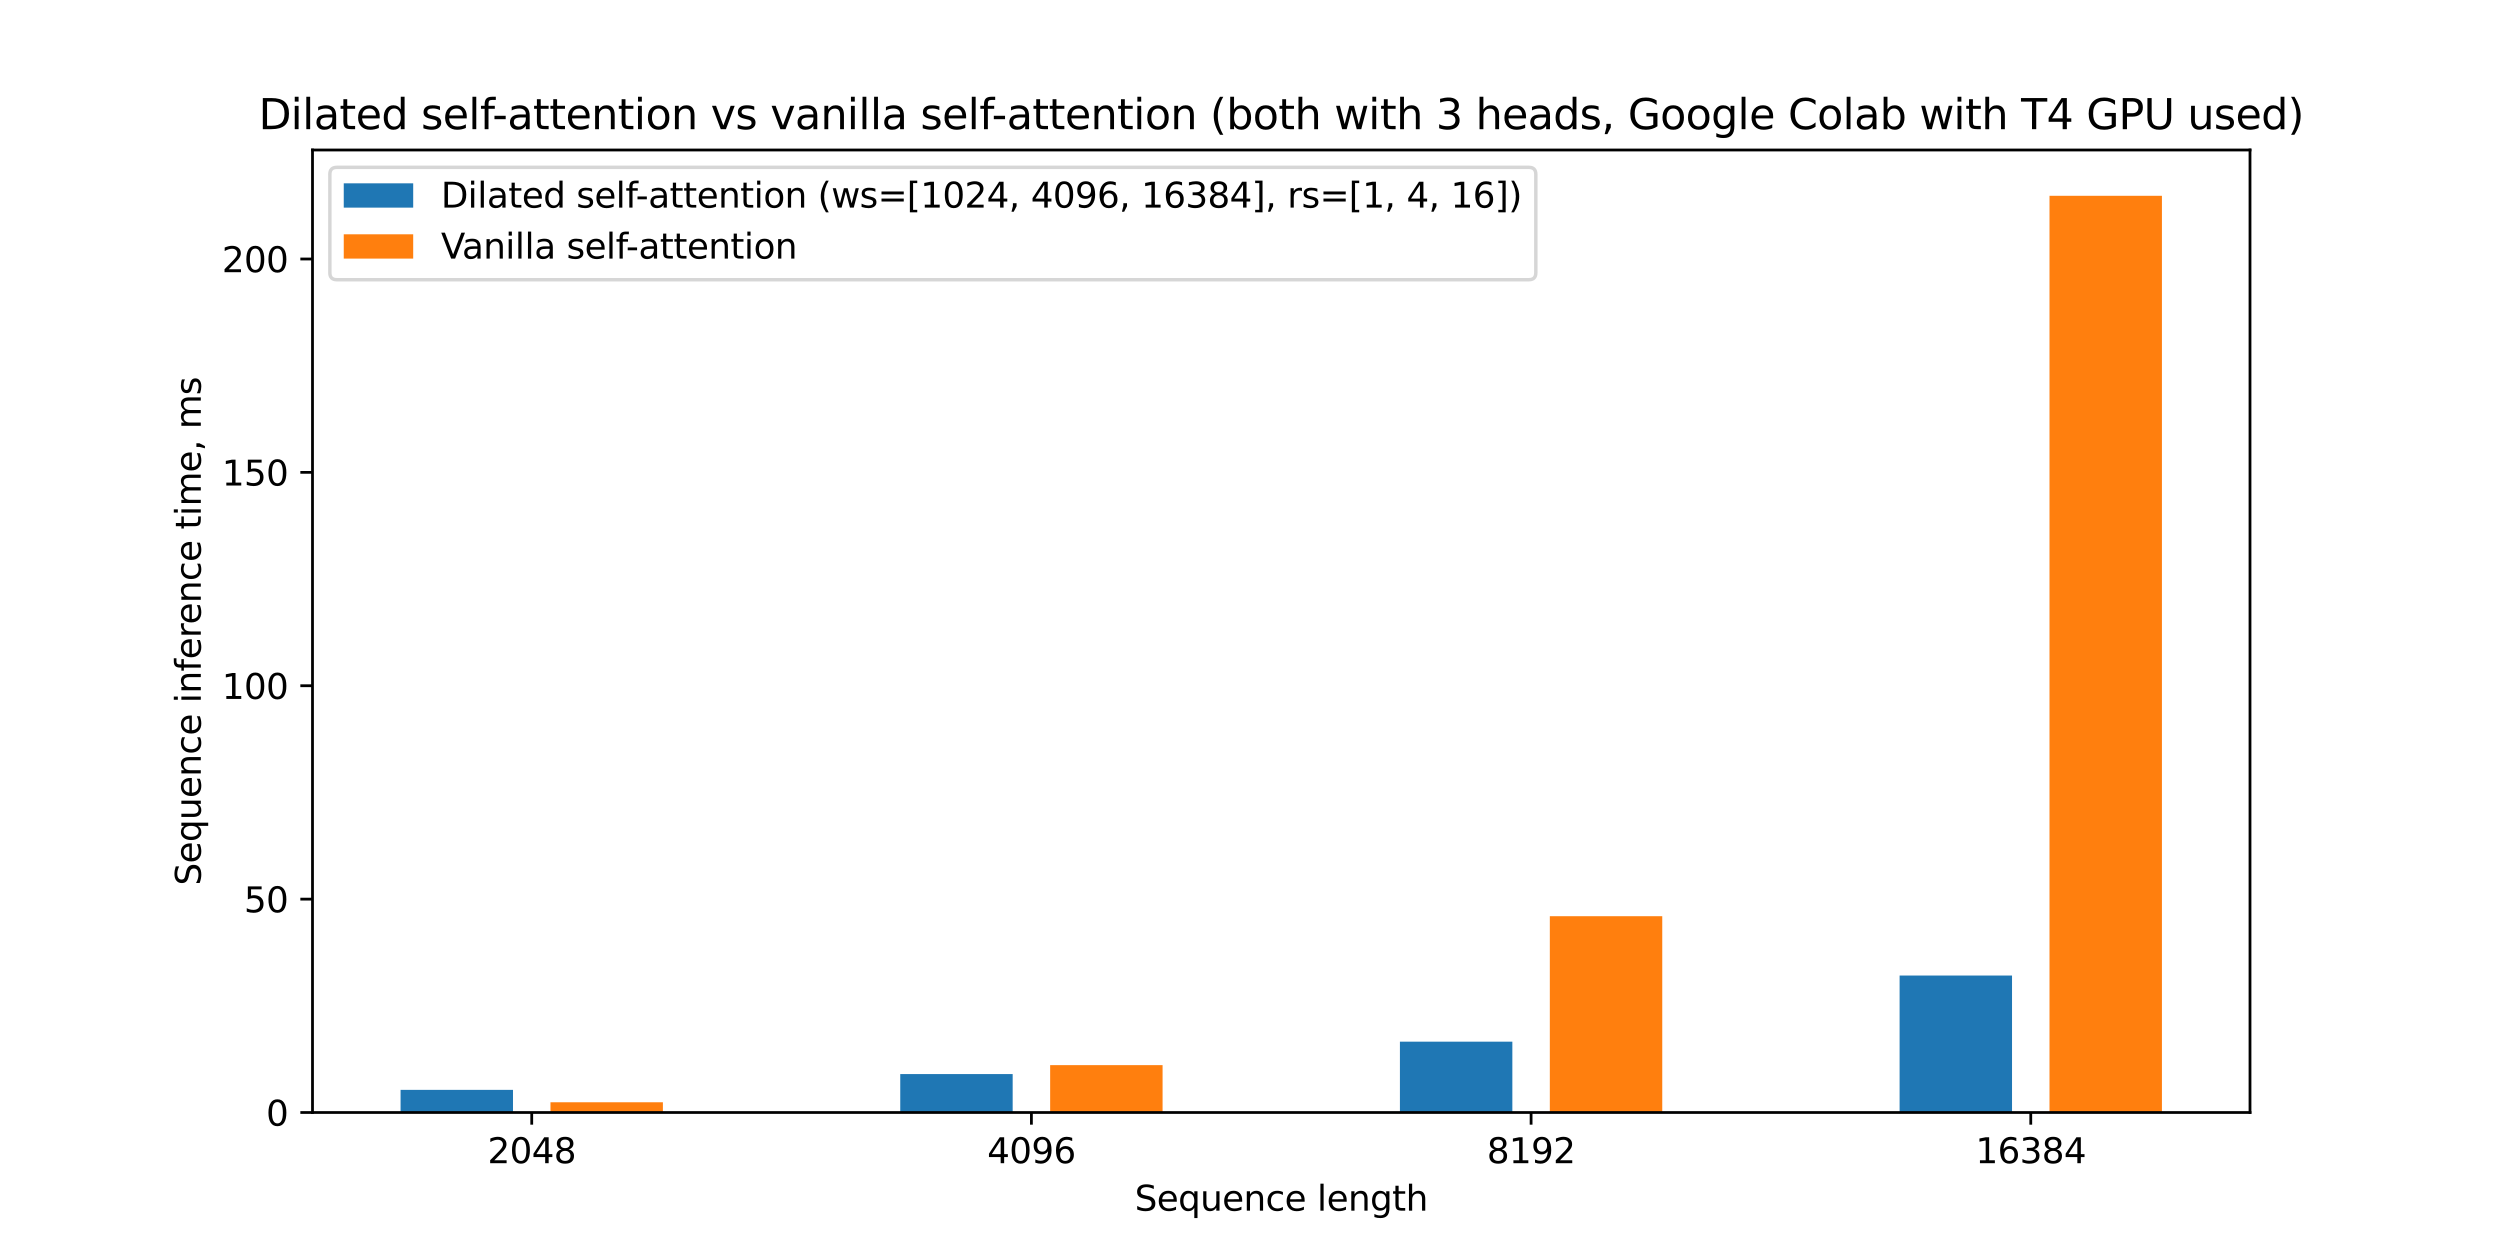 <?xml version="1.0" encoding="utf-8" standalone="no"?>
<!DOCTYPE svg PUBLIC "-//W3C//DTD SVG 1.1//EN"
  "http://www.w3.org/Graphics/SVG/1.1/DTD/svg11.dtd">
<svg xmlns:xlink="http://www.w3.org/1999/xlink" width="720pt" height="360pt" viewBox="0 0 720 360" xmlns="http://www.w3.org/2000/svg" version="1.1">
 <defs>
  <style type="text/css">*{stroke-linejoin: round; stroke-linecap: butt}</style>
 </defs>
 <g id="figure_1">
  <g id="patch_1">
   <path d="M 0 360 
L 720 360 
L 720 0 
L 0 0 
z
" style="fill: #ffffff"/>
  </g>
  <g id="axes_1">
   <g id="patch_2">
    <path d="M 90 320.4 
L 648 320.4 
L 648 43.2 
L 90 43.2 
z
" style="fill: #ffffff"/>
   </g>
   <g id="patch_3">
    <path d="M 115.364 320.4 
L 147.743 320.4 
L 147.743 313.886 
L 115.364 313.886 
z
" clip-path="url(#p575e849345)" style="fill: #1f77b4"/>
   </g>
   <g id="patch_4">
    <path d="M 259.271 320.4 
L 291.65 320.4 
L 291.65 309.339 
L 259.271 309.339 
z
" clip-path="url(#p575e849345)" style="fill: #1f77b4"/>
   </g>
   <g id="patch_5">
    <path d="M 403.178 320.4 
L 435.557 320.4 
L 435.557 299.998 
L 403.178 299.998 
z
" clip-path="url(#p575e849345)" style="fill: #1f77b4"/>
   </g>
   <g id="patch_6">
    <path d="M 547.085 320.4 
L 579.464 320.4 
L 579.464 280.947 
L 547.085 280.947 
z
" clip-path="url(#p575e849345)" style="fill: #1f77b4"/>
   </g>
   <g id="patch_7">
    <path d="M 158.536 320.4 
L 190.915 320.4 
L 190.915 317.45 
L 158.536 317.45 
z
" clip-path="url(#p575e849345)" style="fill: #ff7f0e"/>
   </g>
   <g id="patch_8">
    <path d="M 302.443 320.4 
L 334.822 320.4 
L 334.822 306.758 
L 302.443 306.758 
z
" clip-path="url(#p575e849345)" style="fill: #ff7f0e"/>
   </g>
   <g id="patch_9">
    <path d="M 446.35 320.4 
L 478.729 320.4 
L 478.729 263.864 
L 446.35 263.864 
z
" clip-path="url(#p575e849345)" style="fill: #ff7f0e"/>
   </g>
   <g id="patch_10">
    <path d="M 590.257 320.4 
L 622.636 320.4 
L 622.636 56.4 
L 590.257 56.4 
z
" clip-path="url(#p575e849345)" style="fill: #ff7f0e"/>
   </g>
   <g id="matplotlib.axis_1">
    <g id="xtick_1">
     <g id="line2d_1">
      <defs>
       <path id="m8499f74583" d="M 0 0 
L 0 3.5 
" style="stroke: #000000; stroke-width: 0.8"/>
      </defs>
      <g>
       <use xlink:href="#m8499f74583" x="153.139" y="320.4" style="stroke: #000000; stroke-width: 0.8"/>
      </g>
     </g>
     <g id="text_1">
      <!-- 2048 -->
      <g transform="translate(140.414 334.998) scale(0.1 -0.1)">
       <defs>
        <path id="DejaVuSans-32" d="M 1228 531 
L 3431 531 
L 3431 0 
L 469 0 
L 469 531 
Q 828 903 1448 1529 
Q 2069 2156 2228 2338 
Q 2531 2678 2651 2914 
Q 2772 3150 2772 3378 
Q 2772 3750 2511 3984 
Q 2250 4219 1831 4219 
Q 1534 4219 1204 4116 
Q 875 4013 500 3803 
L 500 4441 
Q 881 4594 1212 4672 
Q 1544 4750 1819 4750 
Q 2544 4750 2975 4387 
Q 3406 4025 3406 3419 
Q 3406 3131 3298 2873 
Q 3191 2616 2906 2266 
Q 2828 2175 2409 1742 
Q 1991 1309 1228 531 
z
" transform="scale(0.016)"/>
        <path id="DejaVuSans-30" d="M 2034 4250 
Q 1547 4250 1301 3770 
Q 1056 3291 1056 2328 
Q 1056 1369 1301 889 
Q 1547 409 2034 409 
Q 2525 409 2770 889 
Q 3016 1369 3016 2328 
Q 3016 3291 2770 3770 
Q 2525 4250 2034 4250 
z
M 2034 4750 
Q 2819 4750 3233 4129 
Q 3647 3509 3647 2328 
Q 3647 1150 3233 529 
Q 2819 -91 2034 -91 
Q 1250 -91 836 529 
Q 422 1150 422 2328 
Q 422 3509 836 4129 
Q 1250 4750 2034 4750 
z
" transform="scale(0.016)"/>
        <path id="DejaVuSans-34" d="M 2419 4116 
L 825 1625 
L 2419 1625 
L 2419 4116 
z
M 2253 4666 
L 3047 4666 
L 3047 1625 
L 3713 1625 
L 3713 1100 
L 3047 1100 
L 3047 0 
L 2419 0 
L 2419 1100 
L 313 1100 
L 313 1709 
L 2253 4666 
z
" transform="scale(0.016)"/>
        <path id="DejaVuSans-38" d="M 2034 2216 
Q 1584 2216 1326 1975 
Q 1069 1734 1069 1313 
Q 1069 891 1326 650 
Q 1584 409 2034 409 
Q 2484 409 2743 651 
Q 3003 894 3003 1313 
Q 3003 1734 2745 1975 
Q 2488 2216 2034 2216 
z
M 1403 2484 
Q 997 2584 770 2862 
Q 544 3141 544 3541 
Q 544 4100 942 4425 
Q 1341 4750 2034 4750 
Q 2731 4750 3128 4425 
Q 3525 4100 3525 3541 
Q 3525 3141 3298 2862 
Q 3072 2584 2669 2484 
Q 3125 2378 3379 2068 
Q 3634 1759 3634 1313 
Q 3634 634 3220 271 
Q 2806 -91 2034 -91 
Q 1263 -91 848 271 
Q 434 634 434 1313 
Q 434 1759 690 2068 
Q 947 2378 1403 2484 
z
M 1172 3481 
Q 1172 3119 1398 2916 
Q 1625 2713 2034 2713 
Q 2441 2713 2670 2916 
Q 2900 3119 2900 3481 
Q 2900 3844 2670 4047 
Q 2441 4250 2034 4250 
Q 1625 4250 1398 4047 
Q 1172 3844 1172 3481 
z
" transform="scale(0.016)"/>
       </defs>
       <use xlink:href="#DejaVuSans-32"/>
       <use xlink:href="#DejaVuSans-30" x="63.623"/>
       <use xlink:href="#DejaVuSans-34" x="127.246"/>
       <use xlink:href="#DejaVuSans-38" x="190.869"/>
      </g>
     </g>
    </g>
    <g id="xtick_2">
     <g id="line2d_2">
      <g>
       <use xlink:href="#m8499f74583" x="297.046" y="320.4" style="stroke: #000000; stroke-width: 0.8"/>
      </g>
     </g>
     <g id="text_2">
      <!-- 4096 -->
      <g transform="translate(284.321 334.998) scale(0.1 -0.1)">
       <defs>
        <path id="DejaVuSans-39" d="M 703 97 
L 703 672 
Q 941 559 1184 500 
Q 1428 441 1663 441 
Q 2288 441 2617 861 
Q 2947 1281 2994 2138 
Q 2813 1869 2534 1725 
Q 2256 1581 1919 1581 
Q 1219 1581 811 2004 
Q 403 2428 403 3163 
Q 403 3881 828 4315 
Q 1253 4750 1959 4750 
Q 2769 4750 3195 4129 
Q 3622 3509 3622 2328 
Q 3622 1225 3098 567 
Q 2575 -91 1691 -91 
Q 1453 -91 1209 -44 
Q 966 3 703 97 
z
M 1959 2075 
Q 2384 2075 2632 2365 
Q 2881 2656 2881 3163 
Q 2881 3666 2632 3958 
Q 2384 4250 1959 4250 
Q 1534 4250 1286 3958 
Q 1038 3666 1038 3163 
Q 1038 2656 1286 2365 
Q 1534 2075 1959 2075 
z
" transform="scale(0.016)"/>
        <path id="DejaVuSans-36" d="M 2113 2584 
Q 1688 2584 1439 2293 
Q 1191 2003 1191 1497 
Q 1191 994 1439 701 
Q 1688 409 2113 409 
Q 2538 409 2786 701 
Q 3034 994 3034 1497 
Q 3034 2003 2786 2293 
Q 2538 2584 2113 2584 
z
M 3366 4563 
L 3366 3988 
Q 3128 4100 2886 4159 
Q 2644 4219 2406 4219 
Q 1781 4219 1451 3797 
Q 1122 3375 1075 2522 
Q 1259 2794 1537 2939 
Q 1816 3084 2150 3084 
Q 2853 3084 3261 2657 
Q 3669 2231 3669 1497 
Q 3669 778 3244 343 
Q 2819 -91 2113 -91 
Q 1303 -91 875 529 
Q 447 1150 447 2328 
Q 447 3434 972 4092 
Q 1497 4750 2381 4750 
Q 2619 4750 2861 4703 
Q 3103 4656 3366 4563 
z
" transform="scale(0.016)"/>
       </defs>
       <use xlink:href="#DejaVuSans-34"/>
       <use xlink:href="#DejaVuSans-30" x="63.623"/>
       <use xlink:href="#DejaVuSans-39" x="127.246"/>
       <use xlink:href="#DejaVuSans-36" x="190.869"/>
      </g>
     </g>
    </g>
    <g id="xtick_3">
     <g id="line2d_3">
      <g>
       <use xlink:href="#m8499f74583" x="440.954" y="320.4" style="stroke: #000000; stroke-width: 0.8"/>
      </g>
     </g>
     <g id="text_3">
      <!-- 8192 -->
      <g transform="translate(428.229 334.998) scale(0.1 -0.1)">
       <defs>
        <path id="DejaVuSans-31" d="M 794 531 
L 1825 531 
L 1825 4091 
L 703 3866 
L 703 4441 
L 1819 4666 
L 2450 4666 
L 2450 531 
L 3481 531 
L 3481 0 
L 794 0 
L 794 531 
z
" transform="scale(0.016)"/>
       </defs>
       <use xlink:href="#DejaVuSans-38"/>
       <use xlink:href="#DejaVuSans-31" x="63.623"/>
       <use xlink:href="#DejaVuSans-39" x="127.246"/>
       <use xlink:href="#DejaVuSans-32" x="190.869"/>
      </g>
     </g>
    </g>
    <g id="xtick_4">
     <g id="line2d_4">
      <g>
       <use xlink:href="#m8499f74583" x="584.861" y="320.4" style="stroke: #000000; stroke-width: 0.8"/>
      </g>
     </g>
     <g id="text_4">
      <!-- 16384 -->
      <g transform="translate(568.954 334.998) scale(0.1 -0.1)">
       <defs>
        <path id="DejaVuSans-33" d="M 2597 2516 
Q 3050 2419 3304 2112 
Q 3559 1806 3559 1356 
Q 3559 666 3084 287 
Q 2609 -91 1734 -91 
Q 1441 -91 1130 -33 
Q 819 25 488 141 
L 488 750 
Q 750 597 1062 519 
Q 1375 441 1716 441 
Q 2309 441 2620 675 
Q 2931 909 2931 1356 
Q 2931 1769 2642 2001 
Q 2353 2234 1838 2234 
L 1294 2234 
L 1294 2753 
L 1863 2753 
Q 2328 2753 2575 2939 
Q 2822 3125 2822 3475 
Q 2822 3834 2567 4026 
Q 2313 4219 1838 4219 
Q 1578 4219 1281 4162 
Q 984 4106 628 3988 
L 628 4550 
Q 988 4650 1302 4700 
Q 1616 4750 1894 4750 
Q 2613 4750 3031 4423 
Q 3450 4097 3450 3541 
Q 3450 3153 3228 2886 
Q 3006 2619 2597 2516 
z
" transform="scale(0.016)"/>
       </defs>
       <use xlink:href="#DejaVuSans-31"/>
       <use xlink:href="#DejaVuSans-36" x="63.623"/>
       <use xlink:href="#DejaVuSans-33" x="127.246"/>
       <use xlink:href="#DejaVuSans-38" x="190.869"/>
       <use xlink:href="#DejaVuSans-34" x="254.492"/>
      </g>
     </g>
    </g>
    <g id="text_5">
     <!-- Sequence length -->
     <g transform="translate(326.809 348.677) scale(0.1 -0.1)">
      <defs>
       <path id="DejaVuSans-53" d="M 3425 4513 
L 3425 3897 
Q 3066 4069 2747 4153 
Q 2428 4238 2131 4238 
Q 1616 4238 1336 4038 
Q 1056 3838 1056 3469 
Q 1056 3159 1242 3001 
Q 1428 2844 1947 2747 
L 2328 2669 
Q 3034 2534 3370 2195 
Q 3706 1856 3706 1288 
Q 3706 609 3251 259 
Q 2797 -91 1919 -91 
Q 1588 -91 1214 -16 
Q 841 59 441 206 
L 441 856 
Q 825 641 1194 531 
Q 1563 422 1919 422 
Q 2459 422 2753 634 
Q 3047 847 3047 1241 
Q 3047 1584 2836 1778 
Q 2625 1972 2144 2069 
L 1759 2144 
Q 1053 2284 737 2584 
Q 422 2884 422 3419 
Q 422 4038 858 4394 
Q 1294 4750 2059 4750 
Q 2388 4750 2728 4690 
Q 3069 4631 3425 4513 
z
" transform="scale(0.016)"/>
       <path id="DejaVuSans-65" d="M 3597 1894 
L 3597 1613 
L 953 1613 
Q 991 1019 1311 708 
Q 1631 397 2203 397 
Q 2534 397 2845 478 
Q 3156 559 3463 722 
L 3463 178 
Q 3153 47 2828 -22 
Q 2503 -91 2169 -91 
Q 1331 -91 842 396 
Q 353 884 353 1716 
Q 353 2575 817 3079 
Q 1281 3584 2069 3584 
Q 2775 3584 3186 3129 
Q 3597 2675 3597 1894 
z
M 3022 2063 
Q 3016 2534 2758 2815 
Q 2500 3097 2075 3097 
Q 1594 3097 1305 2825 
Q 1016 2553 972 2059 
L 3022 2063 
z
" transform="scale(0.016)"/>
       <path id="DejaVuSans-71" d="M 947 1747 
Q 947 1113 1208 752 
Q 1469 391 1925 391 
Q 2381 391 2643 752 
Q 2906 1113 2906 1747 
Q 2906 2381 2643 2742 
Q 2381 3103 1925 3103 
Q 1469 3103 1208 2742 
Q 947 2381 947 1747 
z
M 2906 525 
Q 2725 213 2448 61 
Q 2172 -91 1784 -91 
Q 1150 -91 751 415 
Q 353 922 353 1747 
Q 353 2572 751 3078 
Q 1150 3584 1784 3584 
Q 2172 3584 2448 3432 
Q 2725 3281 2906 2969 
L 2906 3500 
L 3481 3500 
L 3481 -1331 
L 2906 -1331 
L 2906 525 
z
" transform="scale(0.016)"/>
       <path id="DejaVuSans-75" d="M 544 1381 
L 544 3500 
L 1119 3500 
L 1119 1403 
Q 1119 906 1312 657 
Q 1506 409 1894 409 
Q 2359 409 2629 706 
Q 2900 1003 2900 1516 
L 2900 3500 
L 3475 3500 
L 3475 0 
L 2900 0 
L 2900 538 
Q 2691 219 2414 64 
Q 2138 -91 1772 -91 
Q 1169 -91 856 284 
Q 544 659 544 1381 
z
M 1991 3584 
L 1991 3584 
z
" transform="scale(0.016)"/>
       <path id="DejaVuSans-6e" d="M 3513 2113 
L 3513 0 
L 2938 0 
L 2938 2094 
Q 2938 2591 2744 2837 
Q 2550 3084 2163 3084 
Q 1697 3084 1428 2787 
Q 1159 2491 1159 1978 
L 1159 0 
L 581 0 
L 581 3500 
L 1159 3500 
L 1159 2956 
Q 1366 3272 1645 3428 
Q 1925 3584 2291 3584 
Q 2894 3584 3203 3211 
Q 3513 2838 3513 2113 
z
" transform="scale(0.016)"/>
       <path id="DejaVuSans-63" d="M 3122 3366 
L 3122 2828 
Q 2878 2963 2633 3030 
Q 2388 3097 2138 3097 
Q 1578 3097 1268 2742 
Q 959 2388 959 1747 
Q 959 1106 1268 751 
Q 1578 397 2138 397 
Q 2388 397 2633 464 
Q 2878 531 3122 666 
L 3122 134 
Q 2881 22 2623 -34 
Q 2366 -91 2075 -91 
Q 1284 -91 818 406 
Q 353 903 353 1747 
Q 353 2603 823 3093 
Q 1294 3584 2113 3584 
Q 2378 3584 2631 3529 
Q 2884 3475 3122 3366 
z
" transform="scale(0.016)"/>
       <path id="DejaVuSans-20" transform="scale(0.016)"/>
       <path id="DejaVuSans-6c" d="M 603 4863 
L 1178 4863 
L 1178 0 
L 603 0 
L 603 4863 
z
" transform="scale(0.016)"/>
       <path id="DejaVuSans-67" d="M 2906 1791 
Q 2906 2416 2648 2759 
Q 2391 3103 1925 3103 
Q 1463 3103 1205 2759 
Q 947 2416 947 1791 
Q 947 1169 1205 825 
Q 1463 481 1925 481 
Q 2391 481 2648 825 
Q 2906 1169 2906 1791 
z
M 3481 434 
Q 3481 -459 3084 -895 
Q 2688 -1331 1869 -1331 
Q 1566 -1331 1297 -1286 
Q 1028 -1241 775 -1147 
L 775 -588 
Q 1028 -725 1275 -790 
Q 1522 -856 1778 -856 
Q 2344 -856 2625 -561 
Q 2906 -266 2906 331 
L 2906 616 
Q 2728 306 2450 153 
Q 2172 0 1784 0 
Q 1141 0 747 490 
Q 353 981 353 1791 
Q 353 2603 747 3093 
Q 1141 3584 1784 3584 
Q 2172 3584 2450 3431 
Q 2728 3278 2906 2969 
L 2906 3500 
L 3481 3500 
L 3481 434 
z
" transform="scale(0.016)"/>
       <path id="DejaVuSans-74" d="M 1172 4494 
L 1172 3500 
L 2356 3500 
L 2356 3053 
L 1172 3053 
L 1172 1153 
Q 1172 725 1289 603 
Q 1406 481 1766 481 
L 2356 481 
L 2356 0 
L 1766 0 
Q 1100 0 847 248 
Q 594 497 594 1153 
L 594 3053 
L 172 3053 
L 172 3500 
L 594 3500 
L 594 4494 
L 1172 4494 
z
" transform="scale(0.016)"/>
       <path id="DejaVuSans-68" d="M 3513 2113 
L 3513 0 
L 2938 0 
L 2938 2094 
Q 2938 2591 2744 2837 
Q 2550 3084 2163 3084 
Q 1697 3084 1428 2787 
Q 1159 2491 1159 1978 
L 1159 0 
L 581 0 
L 581 4863 
L 1159 4863 
L 1159 2956 
Q 1366 3272 1645 3428 
Q 1925 3584 2291 3584 
Q 2894 3584 3203 3211 
Q 3513 2838 3513 2113 
z
" transform="scale(0.016)"/>
      </defs>
      <use xlink:href="#DejaVuSans-53"/>
      <use xlink:href="#DejaVuSans-65" x="63.477"/>
      <use xlink:href="#DejaVuSans-71" x="125"/>
      <use xlink:href="#DejaVuSans-75" x="188.477"/>
      <use xlink:href="#DejaVuSans-65" x="251.855"/>
      <use xlink:href="#DejaVuSans-6e" x="313.379"/>
      <use xlink:href="#DejaVuSans-63" x="376.758"/>
      <use xlink:href="#DejaVuSans-65" x="431.738"/>
      <use xlink:href="#DejaVuSans-20" x="493.262"/>
      <use xlink:href="#DejaVuSans-6c" x="525.049"/>
      <use xlink:href="#DejaVuSans-65" x="552.832"/>
      <use xlink:href="#DejaVuSans-6e" x="614.355"/>
      <use xlink:href="#DejaVuSans-67" x="677.734"/>
      <use xlink:href="#DejaVuSans-74" x="741.211"/>
      <use xlink:href="#DejaVuSans-68" x="780.42"/>
     </g>
    </g>
   </g>
   <g id="matplotlib.axis_2">
    <g id="ytick_1">
     <g id="line2d_5">
      <defs>
       <path id="mb19f8494a4" d="M 0 0 
L -3.5 0 
" style="stroke: #000000; stroke-width: 0.8"/>
      </defs>
      <g>
       <use xlink:href="#mb19f8494a4" x="90" y="320.4" style="stroke: #000000; stroke-width: 0.8"/>
      </g>
     </g>
     <g id="text_6">
      <!-- 0 -->
      <g transform="translate(76.638 324.199) scale(0.1 -0.1)">
       <use xlink:href="#DejaVuSans-30"/>
      </g>
     </g>
    </g>
    <g id="ytick_2">
     <g id="line2d_6">
      <g>
       <use xlink:href="#mb19f8494a4" x="90" y="258.947" style="stroke: #000000; stroke-width: 0.8"/>
      </g>
     </g>
     <g id="text_7">
      <!-- 50 -->
      <g transform="translate(70.275 262.747) scale(0.1 -0.1)">
       <defs>
        <path id="DejaVuSans-35" d="M 691 4666 
L 3169 4666 
L 3169 4134 
L 1269 4134 
L 1269 2991 
Q 1406 3038 1543 3061 
Q 1681 3084 1819 3084 
Q 2600 3084 3056 2656 
Q 3513 2228 3513 1497 
Q 3513 744 3044 326 
Q 2575 -91 1722 -91 
Q 1428 -91 1123 -41 
Q 819 9 494 109 
L 494 744 
Q 775 591 1075 516 
Q 1375 441 1709 441 
Q 2250 441 2565 725 
Q 2881 1009 2881 1497 
Q 2881 1984 2565 2268 
Q 2250 2553 1709 2553 
Q 1456 2553 1204 2497 
Q 953 2441 691 2322 
L 691 4666 
z
" transform="scale(0.016)"/>
       </defs>
       <use xlink:href="#DejaVuSans-35"/>
       <use xlink:href="#DejaVuSans-30" x="63.623"/>
      </g>
     </g>
    </g>
    <g id="ytick_3">
     <g id="line2d_7">
      <g>
       <use xlink:href="#mb19f8494a4" x="90" y="197.495" style="stroke: #000000; stroke-width: 0.8"/>
      </g>
     </g>
     <g id="text_8">
      <!-- 100 -->
      <g transform="translate(63.913 201.294) scale(0.1 -0.1)">
       <use xlink:href="#DejaVuSans-31"/>
       <use xlink:href="#DejaVuSans-30" x="63.623"/>
       <use xlink:href="#DejaVuSans-30" x="127.246"/>
      </g>
     </g>
    </g>
    <g id="ytick_4">
     <g id="line2d_8">
      <g>
       <use xlink:href="#mb19f8494a4" x="90" y="136.042" style="stroke: #000000; stroke-width: 0.8"/>
      </g>
     </g>
     <g id="text_9">
      <!-- 150 -->
      <g transform="translate(63.913 139.842) scale(0.1 -0.1)">
       <use xlink:href="#DejaVuSans-31"/>
       <use xlink:href="#DejaVuSans-35" x="63.623"/>
       <use xlink:href="#DejaVuSans-30" x="127.246"/>
      </g>
     </g>
    </g>
    <g id="ytick_5">
     <g id="line2d_9">
      <g>
       <use xlink:href="#mb19f8494a4" x="90" y="74.59" style="stroke: #000000; stroke-width: 0.8"/>
      </g>
     </g>
     <g id="text_10">
      <!-- 200 -->
      <g transform="translate(63.913 78.389) scale(0.1 -0.1)">
       <use xlink:href="#DejaVuSans-32"/>
       <use xlink:href="#DejaVuSans-30" x="63.623"/>
       <use xlink:href="#DejaVuSans-30" x="127.246"/>
      </g>
     </g>
    </g>
    <g id="text_11">
     <!-- Sequence inference time, ms -->
     <g transform="translate(57.833 255.001) rotate(-90) scale(0.1 -0.1)">
      <defs>
       <path id="DejaVuSans-69" d="M 603 3500 
L 1178 3500 
L 1178 0 
L 603 0 
L 603 3500 
z
M 603 4863 
L 1178 4863 
L 1178 4134 
L 603 4134 
L 603 4863 
z
" transform="scale(0.016)"/>
       <path id="DejaVuSans-66" d="M 2375 4863 
L 2375 4384 
L 1825 4384 
Q 1516 4384 1395 4259 
Q 1275 4134 1275 3809 
L 1275 3500 
L 2222 3500 
L 2222 3053 
L 1275 3053 
L 1275 0 
L 697 0 
L 697 3053 
L 147 3053 
L 147 3500 
L 697 3500 
L 697 3744 
Q 697 4328 969 4595 
Q 1241 4863 1831 4863 
L 2375 4863 
z
" transform="scale(0.016)"/>
       <path id="DejaVuSans-72" d="M 2631 2963 
Q 2534 3019 2420 3045 
Q 2306 3072 2169 3072 
Q 1681 3072 1420 2755 
Q 1159 2438 1159 1844 
L 1159 0 
L 581 0 
L 581 3500 
L 1159 3500 
L 1159 2956 
Q 1341 3275 1631 3429 
Q 1922 3584 2338 3584 
Q 2397 3584 2469 3576 
Q 2541 3569 2628 3553 
L 2631 2963 
z
" transform="scale(0.016)"/>
       <path id="DejaVuSans-6d" d="M 3328 2828 
Q 3544 3216 3844 3400 
Q 4144 3584 4550 3584 
Q 5097 3584 5394 3201 
Q 5691 2819 5691 2113 
L 5691 0 
L 5113 0 
L 5113 2094 
Q 5113 2597 4934 2840 
Q 4756 3084 4391 3084 
Q 3944 3084 3684 2787 
Q 3425 2491 3425 1978 
L 3425 0 
L 2847 0 
L 2847 2094 
Q 2847 2600 2669 2842 
Q 2491 3084 2119 3084 
Q 1678 3084 1418 2786 
Q 1159 2488 1159 1978 
L 1159 0 
L 581 0 
L 581 3500 
L 1159 3500 
L 1159 2956 
Q 1356 3278 1631 3431 
Q 1906 3584 2284 3584 
Q 2666 3584 2933 3390 
Q 3200 3197 3328 2828 
z
" transform="scale(0.016)"/>
       <path id="DejaVuSans-2c" d="M 750 794 
L 1409 794 
L 1409 256 
L 897 -744 
L 494 -744 
L 750 256 
L 750 794 
z
" transform="scale(0.016)"/>
       <path id="DejaVuSans-73" d="M 2834 3397 
L 2834 2853 
Q 2591 2978 2328 3040 
Q 2066 3103 1784 3103 
Q 1356 3103 1142 2972 
Q 928 2841 928 2578 
Q 928 2378 1081 2264 
Q 1234 2150 1697 2047 
L 1894 2003 
Q 2506 1872 2764 1633 
Q 3022 1394 3022 966 
Q 3022 478 2636 193 
Q 2250 -91 1575 -91 
Q 1294 -91 989 -36 
Q 684 19 347 128 
L 347 722 
Q 666 556 975 473 
Q 1284 391 1588 391 
Q 1994 391 2212 530 
Q 2431 669 2431 922 
Q 2431 1156 2273 1281 
Q 2116 1406 1581 1522 
L 1381 1569 
Q 847 1681 609 1914 
Q 372 2147 372 2553 
Q 372 3047 722 3315 
Q 1072 3584 1716 3584 
Q 2034 3584 2315 3537 
Q 2597 3491 2834 3397 
z
" transform="scale(0.016)"/>
      </defs>
      <use xlink:href="#DejaVuSans-53"/>
      <use xlink:href="#DejaVuSans-65" x="63.477"/>
      <use xlink:href="#DejaVuSans-71" x="125"/>
      <use xlink:href="#DejaVuSans-75" x="188.477"/>
      <use xlink:href="#DejaVuSans-65" x="251.855"/>
      <use xlink:href="#DejaVuSans-6e" x="313.379"/>
      <use xlink:href="#DejaVuSans-63" x="376.758"/>
      <use xlink:href="#DejaVuSans-65" x="431.738"/>
      <use xlink:href="#DejaVuSans-20" x="493.262"/>
      <use xlink:href="#DejaVuSans-69" x="525.049"/>
      <use xlink:href="#DejaVuSans-6e" x="552.832"/>
      <use xlink:href="#DejaVuSans-66" x="616.211"/>
      <use xlink:href="#DejaVuSans-65" x="651.416"/>
      <use xlink:href="#DejaVuSans-72" x="712.939"/>
      <use xlink:href="#DejaVuSans-65" x="751.803"/>
      <use xlink:href="#DejaVuSans-6e" x="813.326"/>
      <use xlink:href="#DejaVuSans-63" x="876.705"/>
      <use xlink:href="#DejaVuSans-65" x="931.686"/>
      <use xlink:href="#DejaVuSans-20" x="993.209"/>
      <use xlink:href="#DejaVuSans-74" x="1024.996"/>
      <use xlink:href="#DejaVuSans-69" x="1064.205"/>
      <use xlink:href="#DejaVuSans-6d" x="1091.988"/>
      <use xlink:href="#DejaVuSans-65" x="1189.4"/>
      <use xlink:href="#DejaVuSans-2c" x="1250.924"/>
      <use xlink:href="#DejaVuSans-20" x="1282.711"/>
      <use xlink:href="#DejaVuSans-6d" x="1314.498"/>
      <use xlink:href="#DejaVuSans-73" x="1411.91"/>
     </g>
    </g>
   </g>
   <g id="patch_11">
    <path d="M 90 320.4 
L 90 43.2 
" style="fill: none; stroke: #000000; stroke-width: 0.8; stroke-linejoin: miter; stroke-linecap: square"/>
   </g>
   <g id="patch_12">
    <path d="M 648 320.4 
L 648 43.2 
" style="fill: none; stroke: #000000; stroke-width: 0.8; stroke-linejoin: miter; stroke-linecap: square"/>
   </g>
   <g id="patch_13">
    <path d="M 90 320.4 
L 648 320.4 
" style="fill: none; stroke: #000000; stroke-width: 0.8; stroke-linejoin: miter; stroke-linecap: square"/>
   </g>
   <g id="patch_14">
    <path d="M 90 43.2 
L 648 43.2 
" style="fill: none; stroke: #000000; stroke-width: 0.8; stroke-linejoin: miter; stroke-linecap: square"/>
   </g>
   <g id="text_12">
    <!-- Dilated self-attention vs vanilla self-attention (both with 3 heads, Google Colab with T4 GPU used) -->
    <g transform="translate(74.489 37.2) scale(0.12 -0.12)">
     <defs>
      <path id="DejaVuSans-44" d="M 1259 4147 
L 1259 519 
L 2022 519 
Q 2988 519 3436 956 
Q 3884 1394 3884 2338 
Q 3884 3275 3436 3711 
Q 2988 4147 2022 4147 
L 1259 4147 
z
M 628 4666 
L 1925 4666 
Q 3281 4666 3915 4102 
Q 4550 3538 4550 2338 
Q 4550 1131 3912 565 
Q 3275 0 1925 0 
L 628 0 
L 628 4666 
z
" transform="scale(0.016)"/>
      <path id="DejaVuSans-61" d="M 2194 1759 
Q 1497 1759 1228 1600 
Q 959 1441 959 1056 
Q 959 750 1161 570 
Q 1363 391 1709 391 
Q 2188 391 2477 730 
Q 2766 1069 2766 1631 
L 2766 1759 
L 2194 1759 
z
M 3341 1997 
L 3341 0 
L 2766 0 
L 2766 531 
Q 2569 213 2275 61 
Q 1981 -91 1556 -91 
Q 1019 -91 701 211 
Q 384 513 384 1019 
Q 384 1609 779 1909 
Q 1175 2209 1959 2209 
L 2766 2209 
L 2766 2266 
Q 2766 2663 2505 2880 
Q 2244 3097 1772 3097 
Q 1472 3097 1187 3025 
Q 903 2953 641 2809 
L 641 3341 
Q 956 3463 1253 3523 
Q 1550 3584 1831 3584 
Q 2591 3584 2966 3190 
Q 3341 2797 3341 1997 
z
" transform="scale(0.016)"/>
      <path id="DejaVuSans-64" d="M 2906 2969 
L 2906 4863 
L 3481 4863 
L 3481 0 
L 2906 0 
L 2906 525 
Q 2725 213 2448 61 
Q 2172 -91 1784 -91 
Q 1150 -91 751 415 
Q 353 922 353 1747 
Q 353 2572 751 3078 
Q 1150 3584 1784 3584 
Q 2172 3584 2448 3432 
Q 2725 3281 2906 2969 
z
M 947 1747 
Q 947 1113 1208 752 
Q 1469 391 1925 391 
Q 2381 391 2643 752 
Q 2906 1113 2906 1747 
Q 2906 2381 2643 2742 
Q 2381 3103 1925 3103 
Q 1469 3103 1208 2742 
Q 947 2381 947 1747 
z
" transform="scale(0.016)"/>
      <path id="DejaVuSans-2d" d="M 313 2009 
L 1997 2009 
L 1997 1497 
L 313 1497 
L 313 2009 
z
" transform="scale(0.016)"/>
      <path id="DejaVuSans-6f" d="M 1959 3097 
Q 1497 3097 1228 2736 
Q 959 2375 959 1747 
Q 959 1119 1226 758 
Q 1494 397 1959 397 
Q 2419 397 2687 759 
Q 2956 1122 2956 1747 
Q 2956 2369 2687 2733 
Q 2419 3097 1959 3097 
z
M 1959 3584 
Q 2709 3584 3137 3096 
Q 3566 2609 3566 1747 
Q 3566 888 3137 398 
Q 2709 -91 1959 -91 
Q 1206 -91 779 398 
Q 353 888 353 1747 
Q 353 2609 779 3096 
Q 1206 3584 1959 3584 
z
" transform="scale(0.016)"/>
      <path id="DejaVuSans-76" d="M 191 3500 
L 800 3500 
L 1894 563 
L 2988 3500 
L 3597 3500 
L 2284 0 
L 1503 0 
L 191 3500 
z
" transform="scale(0.016)"/>
      <path id="DejaVuSans-28" d="M 1984 4856 
Q 1566 4138 1362 3434 
Q 1159 2731 1159 2009 
Q 1159 1288 1364 580 
Q 1569 -128 1984 -844 
L 1484 -844 
Q 1016 -109 783 600 
Q 550 1309 550 2009 
Q 550 2706 781 3412 
Q 1013 4119 1484 4856 
L 1984 4856 
z
" transform="scale(0.016)"/>
      <path id="DejaVuSans-62" d="M 3116 1747 
Q 3116 2381 2855 2742 
Q 2594 3103 2138 3103 
Q 1681 3103 1420 2742 
Q 1159 2381 1159 1747 
Q 1159 1113 1420 752 
Q 1681 391 2138 391 
Q 2594 391 2855 752 
Q 3116 1113 3116 1747 
z
M 1159 2969 
Q 1341 3281 1617 3432 
Q 1894 3584 2278 3584 
Q 2916 3584 3314 3078 
Q 3713 2572 3713 1747 
Q 3713 922 3314 415 
Q 2916 -91 2278 -91 
Q 1894 -91 1617 61 
Q 1341 213 1159 525 
L 1159 0 
L 581 0 
L 581 4863 
L 1159 4863 
L 1159 2969 
z
" transform="scale(0.016)"/>
      <path id="DejaVuSans-77" d="M 269 3500 
L 844 3500 
L 1563 769 
L 2278 3500 
L 2956 3500 
L 3675 769 
L 4391 3500 
L 4966 3500 
L 4050 0 
L 3372 0 
L 2619 2869 
L 1863 0 
L 1184 0 
L 269 3500 
z
" transform="scale(0.016)"/>
      <path id="DejaVuSans-47" d="M 3809 666 
L 3809 1919 
L 2778 1919 
L 2778 2438 
L 4434 2438 
L 4434 434 
Q 4069 175 3628 42 
Q 3188 -91 2688 -91 
Q 1594 -91 976 548 
Q 359 1188 359 2328 
Q 359 3472 976 4111 
Q 1594 4750 2688 4750 
Q 3144 4750 3555 4637 
Q 3966 4525 4313 4306 
L 4313 3634 
Q 3963 3931 3569 4081 
Q 3175 4231 2741 4231 
Q 1884 4231 1454 3753 
Q 1025 3275 1025 2328 
Q 1025 1384 1454 906 
Q 1884 428 2741 428 
Q 3075 428 3337 486 
Q 3600 544 3809 666 
z
" transform="scale(0.016)"/>
      <path id="DejaVuSans-43" d="M 4122 4306 
L 4122 3641 
Q 3803 3938 3442 4084 
Q 3081 4231 2675 4231 
Q 1875 4231 1450 3742 
Q 1025 3253 1025 2328 
Q 1025 1406 1450 917 
Q 1875 428 2675 428 
Q 3081 428 3442 575 
Q 3803 722 4122 1019 
L 4122 359 
Q 3791 134 3420 21 
Q 3050 -91 2638 -91 
Q 1578 -91 968 557 
Q 359 1206 359 2328 
Q 359 3453 968 4101 
Q 1578 4750 2638 4750 
Q 3056 4750 3426 4639 
Q 3797 4528 4122 4306 
z
" transform="scale(0.016)"/>
      <path id="DejaVuSans-54" d="M -19 4666 
L 3928 4666 
L 3928 4134 
L 2272 4134 
L 2272 0 
L 1638 0 
L 1638 4134 
L -19 4134 
L -19 4666 
z
" transform="scale(0.016)"/>
      <path id="DejaVuSans-50" d="M 1259 4147 
L 1259 2394 
L 2053 2394 
Q 2494 2394 2734 2622 
Q 2975 2850 2975 3272 
Q 2975 3691 2734 3919 
Q 2494 4147 2053 4147 
L 1259 4147 
z
M 628 4666 
L 2053 4666 
Q 2838 4666 3239 4311 
Q 3641 3956 3641 3272 
Q 3641 2581 3239 2228 
Q 2838 1875 2053 1875 
L 1259 1875 
L 1259 0 
L 628 0 
L 628 4666 
z
" transform="scale(0.016)"/>
      <path id="DejaVuSans-55" d="M 556 4666 
L 1191 4666 
L 1191 1831 
Q 1191 1081 1462 751 
Q 1734 422 2344 422 
Q 2950 422 3222 751 
Q 3494 1081 3494 1831 
L 3494 4666 
L 4128 4666 
L 4128 1753 
Q 4128 841 3676 375 
Q 3225 -91 2344 -91 
Q 1459 -91 1007 375 
Q 556 841 556 1753 
L 556 4666 
z
" transform="scale(0.016)"/>
      <path id="DejaVuSans-29" d="M 513 4856 
L 1013 4856 
Q 1481 4119 1714 3412 
Q 1947 2706 1947 2009 
Q 1947 1309 1714 600 
Q 1481 -109 1013 -844 
L 513 -844 
Q 928 -128 1133 580 
Q 1338 1288 1338 2009 
Q 1338 2731 1133 3434 
Q 928 4138 513 4856 
z
" transform="scale(0.016)"/>
     </defs>
     <use xlink:href="#DejaVuSans-44"/>
     <use xlink:href="#DejaVuSans-69" x="77.002"/>
     <use xlink:href="#DejaVuSans-6c" x="104.785"/>
     <use xlink:href="#DejaVuSans-61" x="132.568"/>
     <use xlink:href="#DejaVuSans-74" x="193.848"/>
     <use xlink:href="#DejaVuSans-65" x="233.057"/>
     <use xlink:href="#DejaVuSans-64" x="294.58"/>
     <use xlink:href="#DejaVuSans-20" x="358.057"/>
     <use xlink:href="#DejaVuSans-73" x="389.844"/>
     <use xlink:href="#DejaVuSans-65" x="441.943"/>
     <use xlink:href="#DejaVuSans-6c" x="503.467"/>
     <use xlink:href="#DejaVuSans-66" x="531.25"/>
     <use xlink:href="#DejaVuSans-2d" x="560.955"/>
     <use xlink:href="#DejaVuSans-61" x="597.039"/>
     <use xlink:href="#DejaVuSans-74" x="658.318"/>
     <use xlink:href="#DejaVuSans-74" x="697.527"/>
     <use xlink:href="#DejaVuSans-65" x="736.736"/>
     <use xlink:href="#DejaVuSans-6e" x="798.26"/>
     <use xlink:href="#DejaVuSans-74" x="861.639"/>
     <use xlink:href="#DejaVuSans-69" x="900.848"/>
     <use xlink:href="#DejaVuSans-6f" x="928.631"/>
     <use xlink:href="#DejaVuSans-6e" x="989.812"/>
     <use xlink:href="#DejaVuSans-20" x="1053.191"/>
     <use xlink:href="#DejaVuSans-76" x="1084.979"/>
     <use xlink:href="#DejaVuSans-73" x="1144.158"/>
     <use xlink:href="#DejaVuSans-20" x="1196.258"/>
     <use xlink:href="#DejaVuSans-76" x="1228.045"/>
     <use xlink:href="#DejaVuSans-61" x="1287.225"/>
     <use xlink:href="#DejaVuSans-6e" x="1348.504"/>
     <use xlink:href="#DejaVuSans-69" x="1411.883"/>
     <use xlink:href="#DejaVuSans-6c" x="1439.666"/>
     <use xlink:href="#DejaVuSans-6c" x="1467.449"/>
     <use xlink:href="#DejaVuSans-61" x="1495.232"/>
     <use xlink:href="#DejaVuSans-20" x="1556.512"/>
     <use xlink:href="#DejaVuSans-73" x="1588.299"/>
     <use xlink:href="#DejaVuSans-65" x="1640.398"/>
     <use xlink:href="#DejaVuSans-6c" x="1701.922"/>
     <use xlink:href="#DejaVuSans-66" x="1729.705"/>
     <use xlink:href="#DejaVuSans-2d" x="1759.41"/>
     <use xlink:href="#DejaVuSans-61" x="1795.494"/>
     <use xlink:href="#DejaVuSans-74" x="1856.773"/>
     <use xlink:href="#DejaVuSans-74" x="1895.982"/>
     <use xlink:href="#DejaVuSans-65" x="1935.191"/>
     <use xlink:href="#DejaVuSans-6e" x="1996.715"/>
     <use xlink:href="#DejaVuSans-74" x="2060.094"/>
     <use xlink:href="#DejaVuSans-69" x="2099.303"/>
     <use xlink:href="#DejaVuSans-6f" x="2127.086"/>
     <use xlink:href="#DejaVuSans-6e" x="2188.268"/>
     <use xlink:href="#DejaVuSans-20" x="2251.646"/>
     <use xlink:href="#DejaVuSans-28" x="2283.434"/>
     <use xlink:href="#DejaVuSans-62" x="2322.447"/>
     <use xlink:href="#DejaVuSans-6f" x="2385.924"/>
     <use xlink:href="#DejaVuSans-74" x="2447.105"/>
     <use xlink:href="#DejaVuSans-68" x="2486.314"/>
     <use xlink:href="#DejaVuSans-20" x="2549.693"/>
     <use xlink:href="#DejaVuSans-77" x="2581.48"/>
     <use xlink:href="#DejaVuSans-69" x="2663.268"/>
     <use xlink:href="#DejaVuSans-74" x="2691.051"/>
     <use xlink:href="#DejaVuSans-68" x="2730.26"/>
     <use xlink:href="#DejaVuSans-20" x="2793.639"/>
     <use xlink:href="#DejaVuSans-33" x="2825.426"/>
     <use xlink:href="#DejaVuSans-20" x="2889.049"/>
     <use xlink:href="#DejaVuSans-68" x="2920.836"/>
     <use xlink:href="#DejaVuSans-65" x="2984.215"/>
     <use xlink:href="#DejaVuSans-61" x="3045.738"/>
     <use xlink:href="#DejaVuSans-64" x="3107.018"/>
     <use xlink:href="#DejaVuSans-73" x="3170.494"/>
     <use xlink:href="#DejaVuSans-2c" x="3222.594"/>
     <use xlink:href="#DejaVuSans-20" x="3254.381"/>
     <use xlink:href="#DejaVuSans-47" x="3286.168"/>
     <use xlink:href="#DejaVuSans-6f" x="3363.658"/>
     <use xlink:href="#DejaVuSans-6f" x="3424.84"/>
     <use xlink:href="#DejaVuSans-67" x="3486.021"/>
     <use xlink:href="#DejaVuSans-6c" x="3549.498"/>
     <use xlink:href="#DejaVuSans-65" x="3577.281"/>
     <use xlink:href="#DejaVuSans-20" x="3638.805"/>
     <use xlink:href="#DejaVuSans-43" x="3670.592"/>
     <use xlink:href="#DejaVuSans-6f" x="3740.416"/>
     <use xlink:href="#DejaVuSans-6c" x="3801.598"/>
     <use xlink:href="#DejaVuSans-61" x="3829.381"/>
     <use xlink:href="#DejaVuSans-62" x="3890.66"/>
     <use xlink:href="#DejaVuSans-20" x="3954.137"/>
     <use xlink:href="#DejaVuSans-77" x="3985.924"/>
     <use xlink:href="#DejaVuSans-69" x="4067.711"/>
     <use xlink:href="#DejaVuSans-74" x="4095.494"/>
     <use xlink:href="#DejaVuSans-68" x="4134.703"/>
     <use xlink:href="#DejaVuSans-20" x="4198.082"/>
     <use xlink:href="#DejaVuSans-54" x="4229.869"/>
     <use xlink:href="#DejaVuSans-34" x="4290.953"/>
     <use xlink:href="#DejaVuSans-20" x="4354.576"/>
     <use xlink:href="#DejaVuSans-47" x="4386.363"/>
     <use xlink:href="#DejaVuSans-50" x="4463.854"/>
     <use xlink:href="#DejaVuSans-55" x="4524.156"/>
     <use xlink:href="#DejaVuSans-20" x="4597.35"/>
     <use xlink:href="#DejaVuSans-75" x="4629.137"/>
     <use xlink:href="#DejaVuSans-73" x="4692.516"/>
     <use xlink:href="#DejaVuSans-65" x="4744.615"/>
     <use xlink:href="#DejaVuSans-64" x="4806.139"/>
     <use xlink:href="#DejaVuSans-29" x="4869.615"/>
    </g>
   </g>
   <g id="legend_1">
    <g id="patch_15">
     <path d="M 97 80.556 
L 440.316 80.556 
Q 442.316 80.556 442.316 78.556 
L 442.316 50.2 
Q 442.316 48.2 440.316 48.2 
L 97 48.2 
Q 95 48.2 95 50.2 
L 95 78.556 
Q 95 80.556 97 80.556 
z
" style="fill: #ffffff; opacity: 0.8; stroke: #cccccc; stroke-linejoin: miter"/>
    </g>
    <g id="patch_16">
     <path d="M 99 59.798 
L 119 59.798 
L 119 52.798 
L 99 52.798 
z
" style="fill: #1f77b4"/>
    </g>
    <g id="text_13">
     <!-- Dilated self-attention (ws=[1024, 4096, 16384], rs=[1, 4, 16]) -->
     <g transform="translate(127 59.798) scale(0.1 -0.1)">
      <defs>
       <path id="DejaVuSans-3d" d="M 678 2906 
L 4684 2906 
L 4684 2381 
L 678 2381 
L 678 2906 
z
M 678 1631 
L 4684 1631 
L 4684 1100 
L 678 1100 
L 678 1631 
z
" transform="scale(0.016)"/>
       <path id="DejaVuSans-5b" d="M 550 4863 
L 1875 4863 
L 1875 4416 
L 1125 4416 
L 1125 -397 
L 1875 -397 
L 1875 -844 
L 550 -844 
L 550 4863 
z
" transform="scale(0.016)"/>
       <path id="DejaVuSans-5d" d="M 1947 4863 
L 1947 -844 
L 622 -844 
L 622 -397 
L 1369 -397 
L 1369 4416 
L 622 4416 
L 622 4863 
L 1947 4863 
z
" transform="scale(0.016)"/>
      </defs>
      <use xlink:href="#DejaVuSans-44"/>
      <use xlink:href="#DejaVuSans-69" x="77.002"/>
      <use xlink:href="#DejaVuSans-6c" x="104.785"/>
      <use xlink:href="#DejaVuSans-61" x="132.568"/>
      <use xlink:href="#DejaVuSans-74" x="193.848"/>
      <use xlink:href="#DejaVuSans-65" x="233.057"/>
      <use xlink:href="#DejaVuSans-64" x="294.58"/>
      <use xlink:href="#DejaVuSans-20" x="358.057"/>
      <use xlink:href="#DejaVuSans-73" x="389.844"/>
      <use xlink:href="#DejaVuSans-65" x="441.943"/>
      <use xlink:href="#DejaVuSans-6c" x="503.467"/>
      <use xlink:href="#DejaVuSans-66" x="531.25"/>
      <use xlink:href="#DejaVuSans-2d" x="560.955"/>
      <use xlink:href="#DejaVuSans-61" x="597.039"/>
      <use xlink:href="#DejaVuSans-74" x="658.318"/>
      <use xlink:href="#DejaVuSans-74" x="697.527"/>
      <use xlink:href="#DejaVuSans-65" x="736.736"/>
      <use xlink:href="#DejaVuSans-6e" x="798.26"/>
      <use xlink:href="#DejaVuSans-74" x="861.639"/>
      <use xlink:href="#DejaVuSans-69" x="900.848"/>
      <use xlink:href="#DejaVuSans-6f" x="928.631"/>
      <use xlink:href="#DejaVuSans-6e" x="989.812"/>
      <use xlink:href="#DejaVuSans-20" x="1053.191"/>
      <use xlink:href="#DejaVuSans-28" x="1084.979"/>
      <use xlink:href="#DejaVuSans-77" x="1123.992"/>
      <use xlink:href="#DejaVuSans-73" x="1205.779"/>
      <use xlink:href="#DejaVuSans-3d" x="1257.879"/>
      <use xlink:href="#DejaVuSans-5b" x="1341.668"/>
      <use xlink:href="#DejaVuSans-31" x="1380.682"/>
      <use xlink:href="#DejaVuSans-30" x="1444.305"/>
      <use xlink:href="#DejaVuSans-32" x="1507.928"/>
      <use xlink:href="#DejaVuSans-34" x="1571.551"/>
      <use xlink:href="#DejaVuSans-2c" x="1635.174"/>
      <use xlink:href="#DejaVuSans-20" x="1666.961"/>
      <use xlink:href="#DejaVuSans-34" x="1698.748"/>
      <use xlink:href="#DejaVuSans-30" x="1762.371"/>
      <use xlink:href="#DejaVuSans-39" x="1825.994"/>
      <use xlink:href="#DejaVuSans-36" x="1889.617"/>
      <use xlink:href="#DejaVuSans-2c" x="1953.24"/>
      <use xlink:href="#DejaVuSans-20" x="1985.027"/>
      <use xlink:href="#DejaVuSans-31" x="2016.814"/>
      <use xlink:href="#DejaVuSans-36" x="2080.438"/>
      <use xlink:href="#DejaVuSans-33" x="2144.061"/>
      <use xlink:href="#DejaVuSans-38" x="2207.684"/>
      <use xlink:href="#DejaVuSans-34" x="2271.307"/>
      <use xlink:href="#DejaVuSans-5d" x="2334.93"/>
      <use xlink:href="#DejaVuSans-2c" x="2373.943"/>
      <use xlink:href="#DejaVuSans-20" x="2405.73"/>
      <use xlink:href="#DejaVuSans-72" x="2437.518"/>
      <use xlink:href="#DejaVuSans-73" x="2478.631"/>
      <use xlink:href="#DejaVuSans-3d" x="2530.73"/>
      <use xlink:href="#DejaVuSans-5b" x="2614.52"/>
      <use xlink:href="#DejaVuSans-31" x="2653.533"/>
      <use xlink:href="#DejaVuSans-2c" x="2717.156"/>
      <use xlink:href="#DejaVuSans-20" x="2748.943"/>
      <use xlink:href="#DejaVuSans-34" x="2780.73"/>
      <use xlink:href="#DejaVuSans-2c" x="2844.354"/>
      <use xlink:href="#DejaVuSans-20" x="2876.141"/>
      <use xlink:href="#DejaVuSans-31" x="2907.928"/>
      <use xlink:href="#DejaVuSans-36" x="2971.551"/>
      <use xlink:href="#DejaVuSans-5d" x="3035.174"/>
      <use xlink:href="#DejaVuSans-29" x="3074.188"/>
     </g>
    </g>
    <g id="patch_17">
     <path d="M 99 74.477 
L 119 74.477 
L 119 67.477 
L 99 67.477 
z
" style="fill: #ff7f0e"/>
    </g>
    <g id="text_14">
     <!-- Vanilla self-attention -->
     <g transform="translate(127 74.477) scale(0.1 -0.1)">
      <defs>
       <path id="DejaVuSans-56" d="M 1831 0 
L 50 4666 
L 709 4666 
L 2188 738 
L 3669 4666 
L 4325 4666 
L 2547 0 
L 1831 0 
z
" transform="scale(0.016)"/>
      </defs>
      <use xlink:href="#DejaVuSans-56"/>
      <use xlink:href="#DejaVuSans-61" x="60.658"/>
      <use xlink:href="#DejaVuSans-6e" x="121.938"/>
      <use xlink:href="#DejaVuSans-69" x="185.316"/>
      <use xlink:href="#DejaVuSans-6c" x="213.1"/>
      <use xlink:href="#DejaVuSans-6c" x="240.883"/>
      <use xlink:href="#DejaVuSans-61" x="268.666"/>
      <use xlink:href="#DejaVuSans-20" x="329.945"/>
      <use xlink:href="#DejaVuSans-73" x="361.732"/>
      <use xlink:href="#DejaVuSans-65" x="413.832"/>
      <use xlink:href="#DejaVuSans-6c" x="475.355"/>
      <use xlink:href="#DejaVuSans-66" x="503.139"/>
      <use xlink:href="#DejaVuSans-2d" x="532.844"/>
      <use xlink:href="#DejaVuSans-61" x="568.928"/>
      <use xlink:href="#DejaVuSans-74" x="630.207"/>
      <use xlink:href="#DejaVuSans-74" x="669.416"/>
      <use xlink:href="#DejaVuSans-65" x="708.625"/>
      <use xlink:href="#DejaVuSans-6e" x="770.148"/>
      <use xlink:href="#DejaVuSans-74" x="833.527"/>
      <use xlink:href="#DejaVuSans-69" x="872.736"/>
      <use xlink:href="#DejaVuSans-6f" x="900.52"/>
      <use xlink:href="#DejaVuSans-6e" x="961.701"/>
     </g>
    </g>
   </g>
  </g>
 </g>
 <defs>
  <clipPath id="p575e849345">
   <rect x="90" y="43.2" width="558" height="277.2"/>
  </clipPath>
 </defs>
</svg>
